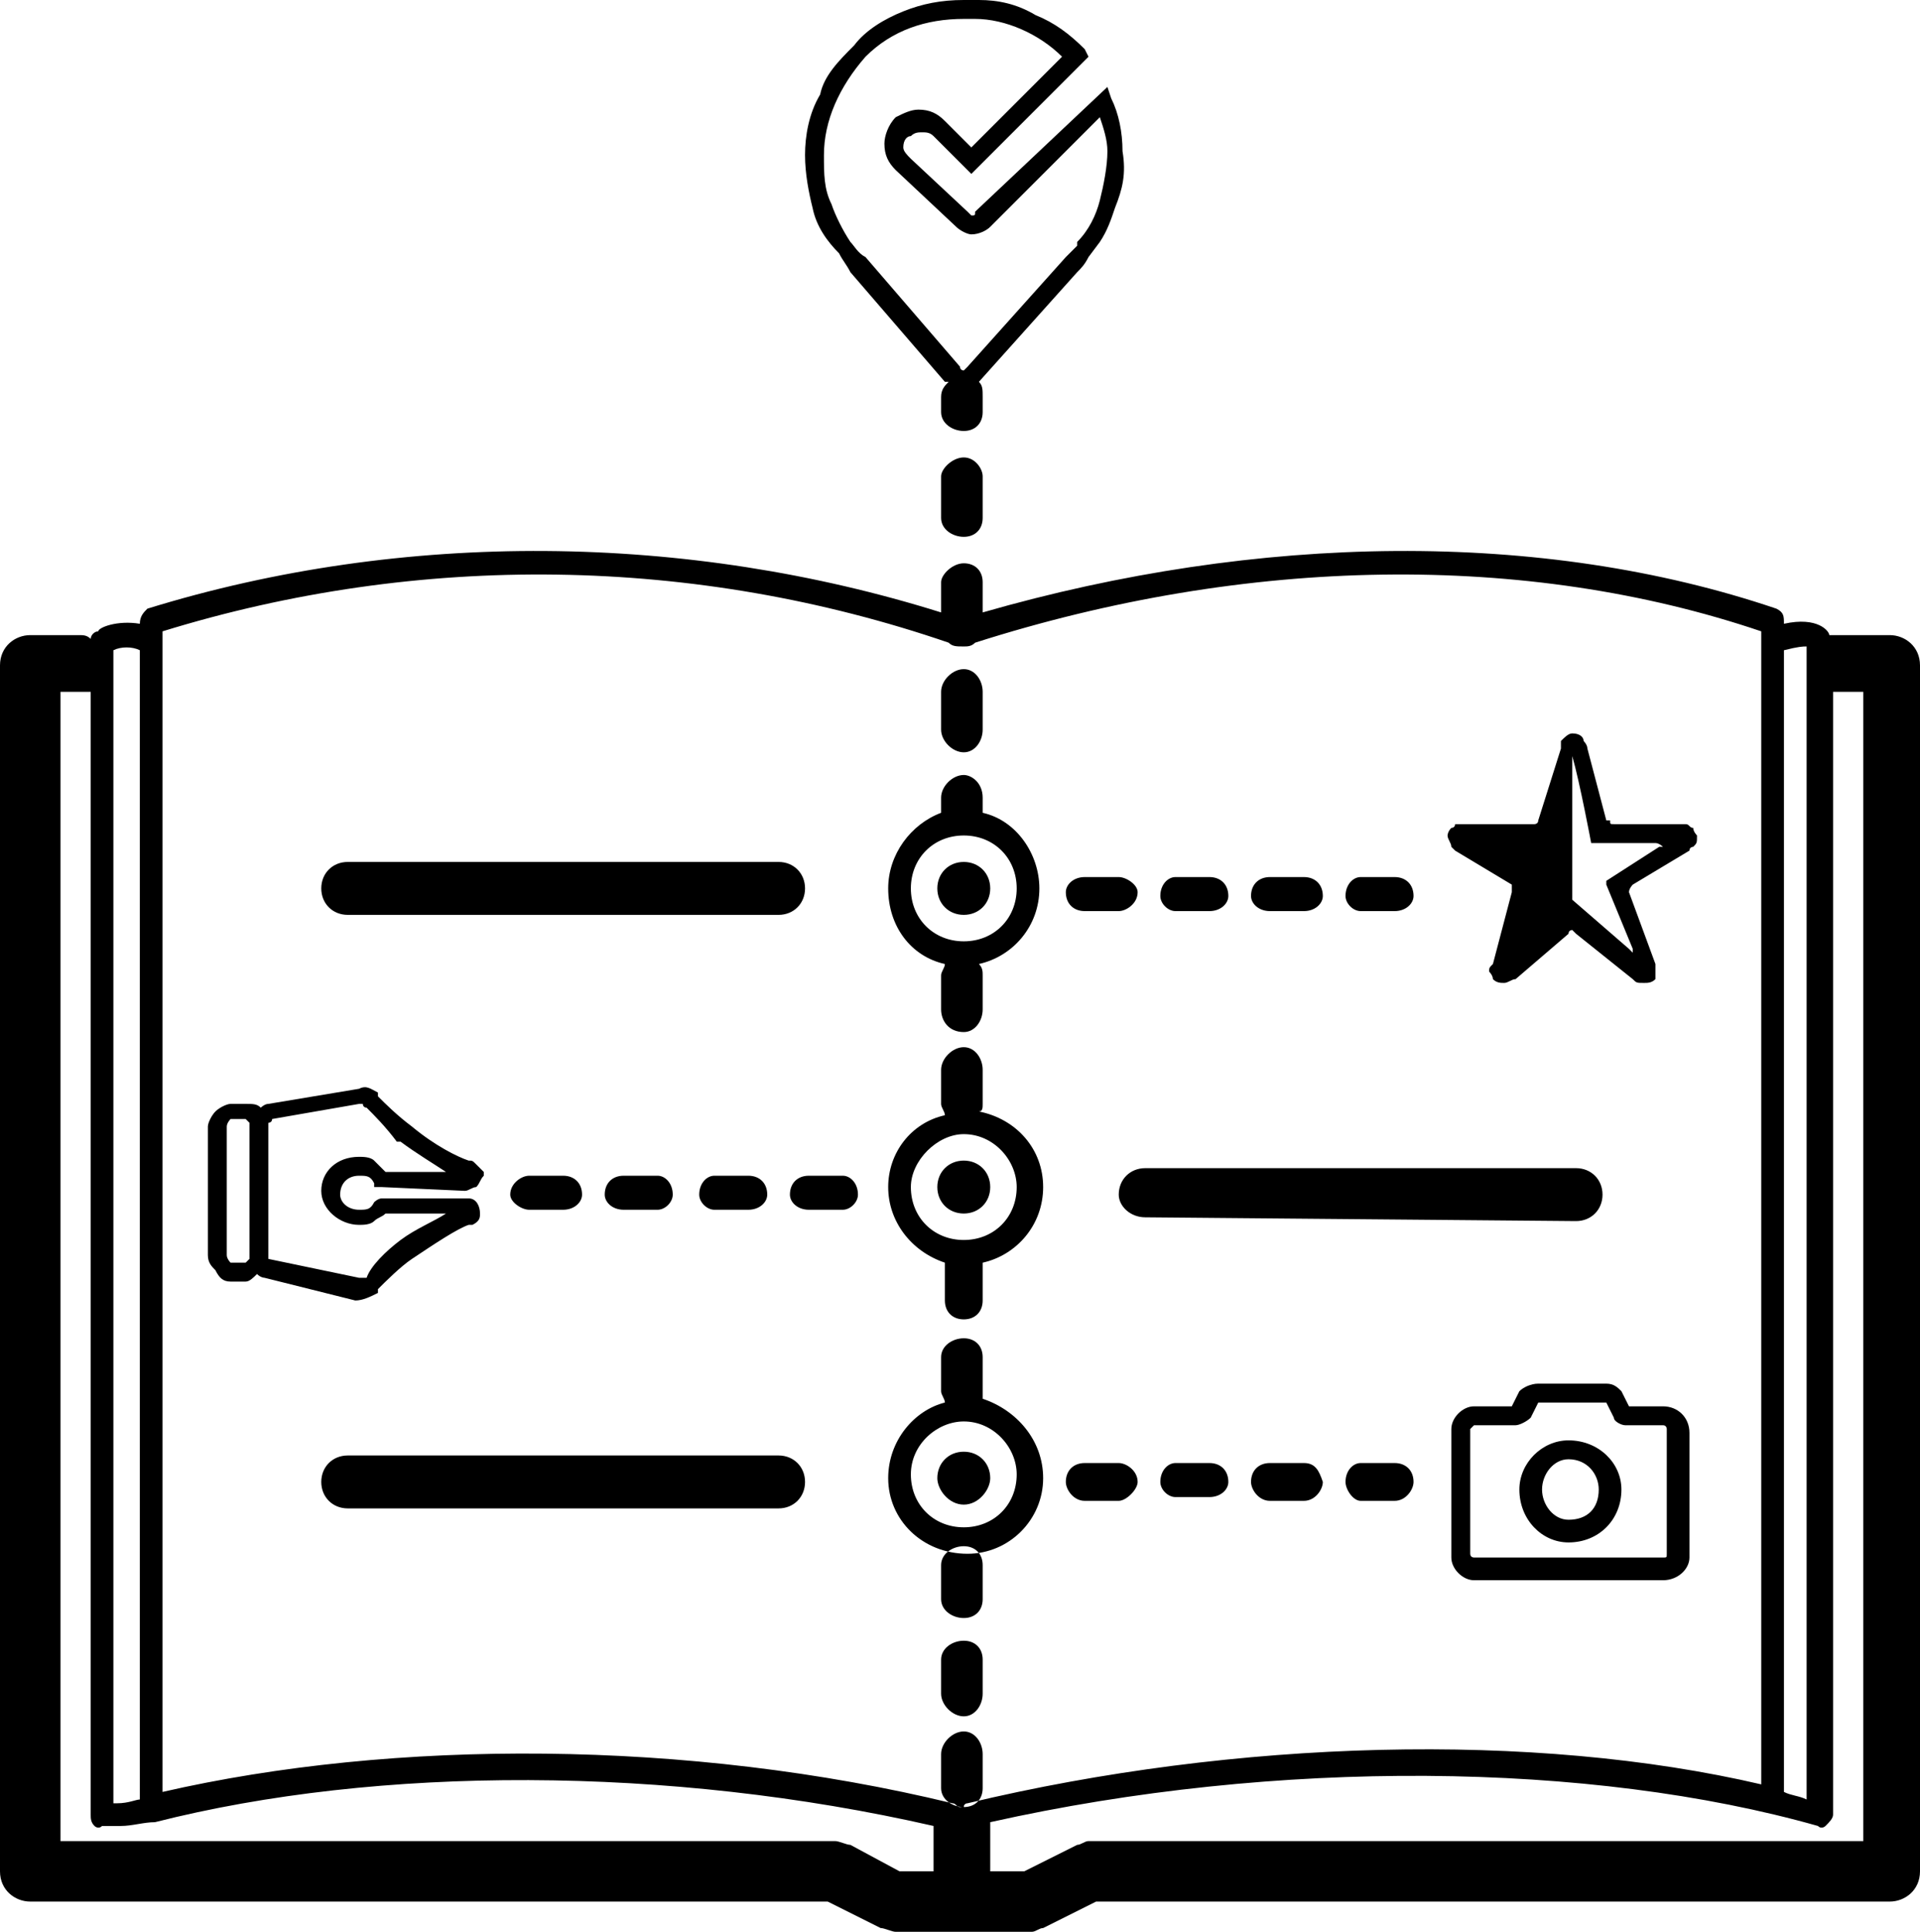 <?xml version="1.0" encoding="UTF-8" standalone="no"?>
<svg width="508px" height="511px" viewBox="0 0 508 511" version="1.1" xmlns="http://www.w3.org/2000/svg" xmlns:xlink="http://www.w3.org/1999/xlink">
    <!-- Generator: Sketch 3.8.3 (29802) - http://www.bohemiancoding.com/sketch -->
    <title>icon-empty-food-journey</title>
    <desc>Created with Sketch.</desc>
    <defs></defs>
    <g id="Page-1" stroke="none" stroke-width="1" fill="none" fill-rule="evenodd">
        <g id="icon-empty-food-journey" fill="#000000">
            <path d="M500,168 L486,168 L485,168 L484,168 C484,167 481,163 472,165 C472,163 472,162 470,161 C408,140 333,141 260,162 L260,154 C260,151 258,149 255,149 C252,149 249,152 249,154 L249,162 C182,141 107,140 39,161 C38,162 37,163 37,165 C31,164 26,166 26,167 C25,167 24,168 24,169 C23,168 22,168 21,168 L8,168 C4,168 0,171 0,176 L0,495 C0,500 4,503 8,503 L219,503 L233,510 C234,510 236,511 237,511 L273,511 C274,511 275,510 276,510 L290,503 L500,503 C504,503 508,500 508,495 L508,176 C508,171 504,168 500,168 L500,168 Z M478,171 L478,476 C476,475 474,475 472,474 L472,172 C476,171 477,171 478,171 L478,171 Z M251,170 C252,171 253,171 255,171 C256,171 257,171 258,170 C330,147 404,146 466,167 L466,472 C406,458 327,460 256,477 C256,477 255,477 255,478 L254,478 C253,478 253,477 252,477 C182,460 104,460 43,474 L43,170 L43,169 L43,167 C111,146 184,147 251,170 L251,170 Z M30,172 C32,171 35,171 37,172 L37,475 L37,476 C36,476 34,477 31,477 L30,477 L30,172 Z M225,488 C224,488 222,487 221,487 L16,487 L16,183 L22,183 L24,183 L24,480 C24,481 24,482 25,483 C25,483 26,484 27,483 L32,483 C35,483 38,482 41,482 C100,467 177,467 247,483 L247,495 L238,495 L225,488 Z M493,487 L288,487 C287,487 286,488 285,488 L271,495 L262,495 L262,482 C338,465 421,466 481,483 C482,484 483,483 483,483 C484,482 485,481 485,480 L485,183 L486,183 L493,183 L493,487 Z M222,67 C223,69 224,70 225,72 L250,101 L251,101 C250,102 249,103 249,105 L249,109 C249,112 252,114 255,114 C258,114 260,112 260,109 L260,105 C260,103 260,102 259,101 L285,72 C286,71 287,70 288,68 L291,64 C293,61 294,58 295,55 C297,50 298,46 297,40 C297,35 296,30 294,26 L293,23 L258,56 C258,57 258,57 257,57 L256,56 L241,42 C240,41 239,40 239,39 C239,37 240,36 241,36 C242,35 243,35 244,35 C245,35 246,35 247,36 L257,46 L288,15 L287,13 C283,9 279,6 274,4 C269,1 264,0 259,0 L255,0 C249,0 244,1 239,3 C234,5 229,8 226,12 C222,16 218,20 217,25 C214,30 213,36 213,41 C213,46 214,51 215,55 C216,60 219,64 222,67 L222,67 Z M229,15 C236,8 245,5 255,5 L258,5 C266,5 275,9 281,15 L257,39 L250,32 C248,30 246,29 243,29 C241,29 239,30 237,31 C235,33 234,36 234,38 C234,41 235,43 237,45 L253,60 C254,61 256,62 257,62 C259,62 261,61 262,60 L291,31 C292,34 293,37 293,40 C293,44 292,49 291,53 C290,57 288,61 285,64 L285,65 L282,68 L256,97 L255,98 C255,98 254,98 254,97 L229,68 C227,67 226,65 225,64 C223,61 221,57 220,54 C218,50 218,46 218,41 C218,32 222,23 229,15 L229,15 Z M255,121 C252,121 249,124 249,126 L249,137 C249,140 252,142 255,142 C258,142 260,140 260,137 L260,126 C260,124 258,121 255,121 L255,121 Z M255,199 C258,199 260,196 260,193 L260,183 C260,180 258,177 255,177 C252,177 249,180 249,183 L249,193 C249,196 252,199 255,199 L255,199 Z M61,339 L65,339 C66,339 67,338 68,337 C69,338 70,338 70,338 L94,344 C96,344 98,343 100,342 L100,341 C102,339 106,335 109,333 C115,329 121,325 124,324 L125,324 C127,323 127,322 127,321 C127,319 126,317 124,317 L101,317 C100,317 99,318 99,318 C98,320 97,320 95,320 C92,320 90,318 90,316 C90,313 92,311 95,311 C97,311 98,311 99,313 L99,314 L100,314 L101,314 L123,315 C124,315 125,314 126,314 C127,313 127,312 128,311 L128,310 L126,308 C125,307 125,307 124,307 C121,306 115,303 109,298 C105,295 102,292 100,290 L100,289 C98,288 97,287 95,288 L71,292 C70,292 69,293 69,293 C68,292 67,292 65,292 L61,292 C60,292 58,293 57,294 C56,295 55,297 55,298 L55,332 C55,334 56,335 57,336 C58,338 59,339 61,339 L61,339 Z M71,332 L71,298 L71,297 C71,297 72,297 72,296 L95,292 L96,292 C96,293 97,293 97,293 C99,295 102,298 105,302 L106,302 C110,305 115,308 118,310 L102,310 L99,307 C98,306 96,306 95,306 C89,306 85,310 85,315 C85,320 90,324 95,324 C96,324 98,324 99,323 C100,322 101,322 102,321 L118,321 C115,323 110,325 106,328 C102,331 98,335 97,338 L96,338 L95,338 L71,333 L71,332 L71,332 Z M60,298 C60,297 61,296 61,296 L65,296 L66,297 L66,299 L66,331 L66,333 L65,334 L61,334 C61,334 60,333 60,332 L60,298 Z M149,320 C152,320 154,318 154,316 C154,313 152,311 149,311 L140,311 C138,311 135,313 135,316 C135,318 138,320 140,320 L149,320 Z M198,320 C201,320 203,318 203,316 C203,313 201,311 198,311 L189,311 C187,311 185,313 185,316 C185,318 187,320 189,320 L198,320 Z M174,320 C176,320 178,318 178,316 C178,313 176,311 174,311 L165,311 C162,311 160,313 160,316 C160,318 162,320 165,320 L174,320 Z M209,316 C209,318 211,320 214,320 L223,320 C225,320 227,318 227,316 C227,313 225,311 223,311 L214,311 C211,311 209,313 209,316 L209,316 Z M336,241 L345,241 C348,241 350,239 350,237 C350,234 348,232 345,232 L336,232 C333,232 331,234 331,237 C331,239 333,241 336,241 L336,241 Z M360,241 L369,241 C372,241 374,239 374,237 C374,234 372,232 369,232 L360,232 C358,232 356,234 356,237 C356,239 358,241 360,241 L360,241 Z M311,241 L320,241 C323,241 325,239 325,237 C325,234 323,232 320,232 L311,232 C309,232 307,234 307,237 C307,239 309,241 311,241 L311,241 Z M287,241 L296,241 C298,241 301,239 301,236 C301,234 298,232 296,232 L287,232 C284,232 282,234 282,236 C282,239 284,241 287,241 L287,241 Z M255,434 C252,434 249,436 249,439 L249,448 C249,451 252,454 255,454 C258,454 260,451 260,448 L260,439 C260,436 258,434 255,434 L255,434 Z M255,409 C252,409 249,411 249,414 L249,423 C249,426 252,428 255,428 C258,428 260,426 260,423 L260,414 C260,411 258,409 255,409 L255,409 Z M255,458 C252,458 249,461 249,464 L249,473 C249,476 252,478 255,478 C258,478 260,476 260,473 L260,464 C260,461 258,458 255,458 L255,458 Z M92,242 L206,242 C210,242 213,239 213,235 C213,231 210,228 206,228 L92,228 C88,228 85,231 85,235 C85,239 88,242 92,242 L92,242 Z M296,316 C296,319 299,322 303,322 L417,323 C421,323 424,320 424,316 C424,312 421,309 417,309 L303,309 C299,309 296,312 296,316 L296,316 Z M206,385 L92,385 C88,385 85,388 85,392 C85,396 88,399 92,399 L206,399 C210,399 213,396 213,392 C213,388 210,385 206,385 L206,385 Z M287,397 L296,397 C298,397 301,394 301,392 C301,389 298,387 296,387 L287,387 C284,387 282,389 282,392 C282,394 284,397 287,397 L287,397 Z M345,387 L336,387 C333,387 331,389 331,392 C331,394 333,397 336,397 L345,397 C348,397 350,394 350,392 C349,389 348,387 345,387 L345,387 Z M369,387 L360,387 C358,387 356,389 356,392 C356,394 358,397 360,397 L369,397 C372,397 374,394 374,392 C374,389 372,387 369,387 L369,387 Z M320,387 L311,387 C309,387 307,389 307,392 C307,394 309,396 311,396 L320,396 C323,396 325,394 325,392 C325,389 323,387 320,387 L320,387 Z M415,381 C408,381 402,387 402,394 C402,402 408,408 415,408 C423,408 429,402 429,394 C429,387 423,381 415,381 L415,381 Z M415,402 C411,402 408,398 408,394 C408,390 411,386 415,386 C420,386 423,390 423,394 C423,399 420,402 415,402 L415,402 Z M390,372 C387,372 384,375 384,378 L384,412 C384,415 387,418 390,418 L440,418 C444,418 447,415 447,412 L447,379 C447,375 444,372 440,372 L431,372 L429,368 C428,367 427,366 425,366 L407,366 C405,366 403,367 402,368 L400,372 L390,372 Z M440,412 L390,412 C390,412 389,412 389,411 L389,378 L390,377 L401,377 C402,377 404,376 405,375 L407,371 L425,371 L427,375 C427,376 429,377 430,377 L440,377 C441,377 441,378 441,378 L441,411 C441,412 441,412 440,412 L440,412 Z M385,225 L400,234 L400,236 L395,255 C394,256 394,256 394,257 C394,257 395,258 395,259 C396,260 397,260 398,260 C399,260 400,259 401,259 L415,247 C415,246 416,246 416,246 L417,247 L432,259 C433,260 433,260 435,260 C436,260 437,260 438,259 L438,257 L438,255 L431,236 C431,235 432,234 432,234 L447,225 C447,224 448,224 448,224 C449,223 449,223 449,221 C449,221 448,220 448,219 C447,219 447,218 446,218 L445,218 L427,218 C426,218 426,218 426,217 L425,217 L420,198 C420,197 419,196 419,196 C419,195 418,194 416,194 C415,194 414,195 413,196 L413,198 L407,217 C407,218 406,218 406,218 L387,218 L385,218 C385,219 384,219 384,219 C383,220 383,221 383,221 C383,222 384,223 384,224 L385,225 L385,225 Z M416,201 L416,200 C418,207 421,223 421,223 L422,223 L438,223 C439,223 440,224 440,224 L439,224 L425,233 L425,234 L432,251 L432,252 L431,251 L416,238 L416,201 L416,201 Z M250,255 C250,256 249,257 249,258 L249,267 C249,270 251,273 255,273 C258,273 260,270 260,267 L260,258 C260,257 260,256 259,255 C268,253 275,245 275,235 C275,226 269,217 260,215 L260,211 C260,207 257,205 255,205 C252,205 249,208 249,211 L249,215 C241,218 235,226 235,235 C235,245 241,253 250,255 L250,255 Z M255,221 C263,221 269,227 269,235 C269,243 263,249 255,249 C247,249 241,243 241,235 C241,227 247,221 255,221 L255,221 Z M259,294 C260,294 260,293 260,292 L260,283 C260,280 258,277 255,277 C252,277 249,280 249,283 L249,292 C249,293 250,294 250,295 C241,297 235,305 235,314 C235,323 241,331 250,334 L250,335 L250,344 C250,347 252,349 255,349 C258,349 260,347 260,344 L260,335 L260,334 C269,332 276,324 276,314 C276,304 269,296 259,294 L259,294 Z M255,328 C247,328 241,322 241,314 C241,307 248,300 255,300 C263,300 269,307 269,314 C269,322 263,328 255,328 L255,328 Z M260,370 L260,368 L260,359 C260,356 258,354 255,354 C252,354 249,356 249,359 L249,368 C249,369 250,370 250,371 C242,373 235,381 235,391 C235,402 244,411 256,411 C267,411 276,402 276,391 C276,381 269,373 260,370 L260,370 Z M255,404 C247,404 241,398 241,390 C241,382 248,376 255,376 C263,376 269,383 269,390 C269,398 263,404 255,404 L255,404 Z M262,391 C262,394 259,398 255,398 C251,398 248,394 248,391 C248,387 251,384 255,384 C259,384 262,387 262,391 L262,391 Z M262,314 C262,318 259,321 255,321 C251,321 248,318 248,314 C248,310 251,307 255,307 C259,307 262,310 262,314 L262,314 Z M262,235 C262,239 259,242 255,242 C251,242 248,239 248,235 C248,231 251,228 255,228 C259,228 262,231 262,235 L262,235 Z" id="Shape"></path>
        </g>
    </g>
</svg>